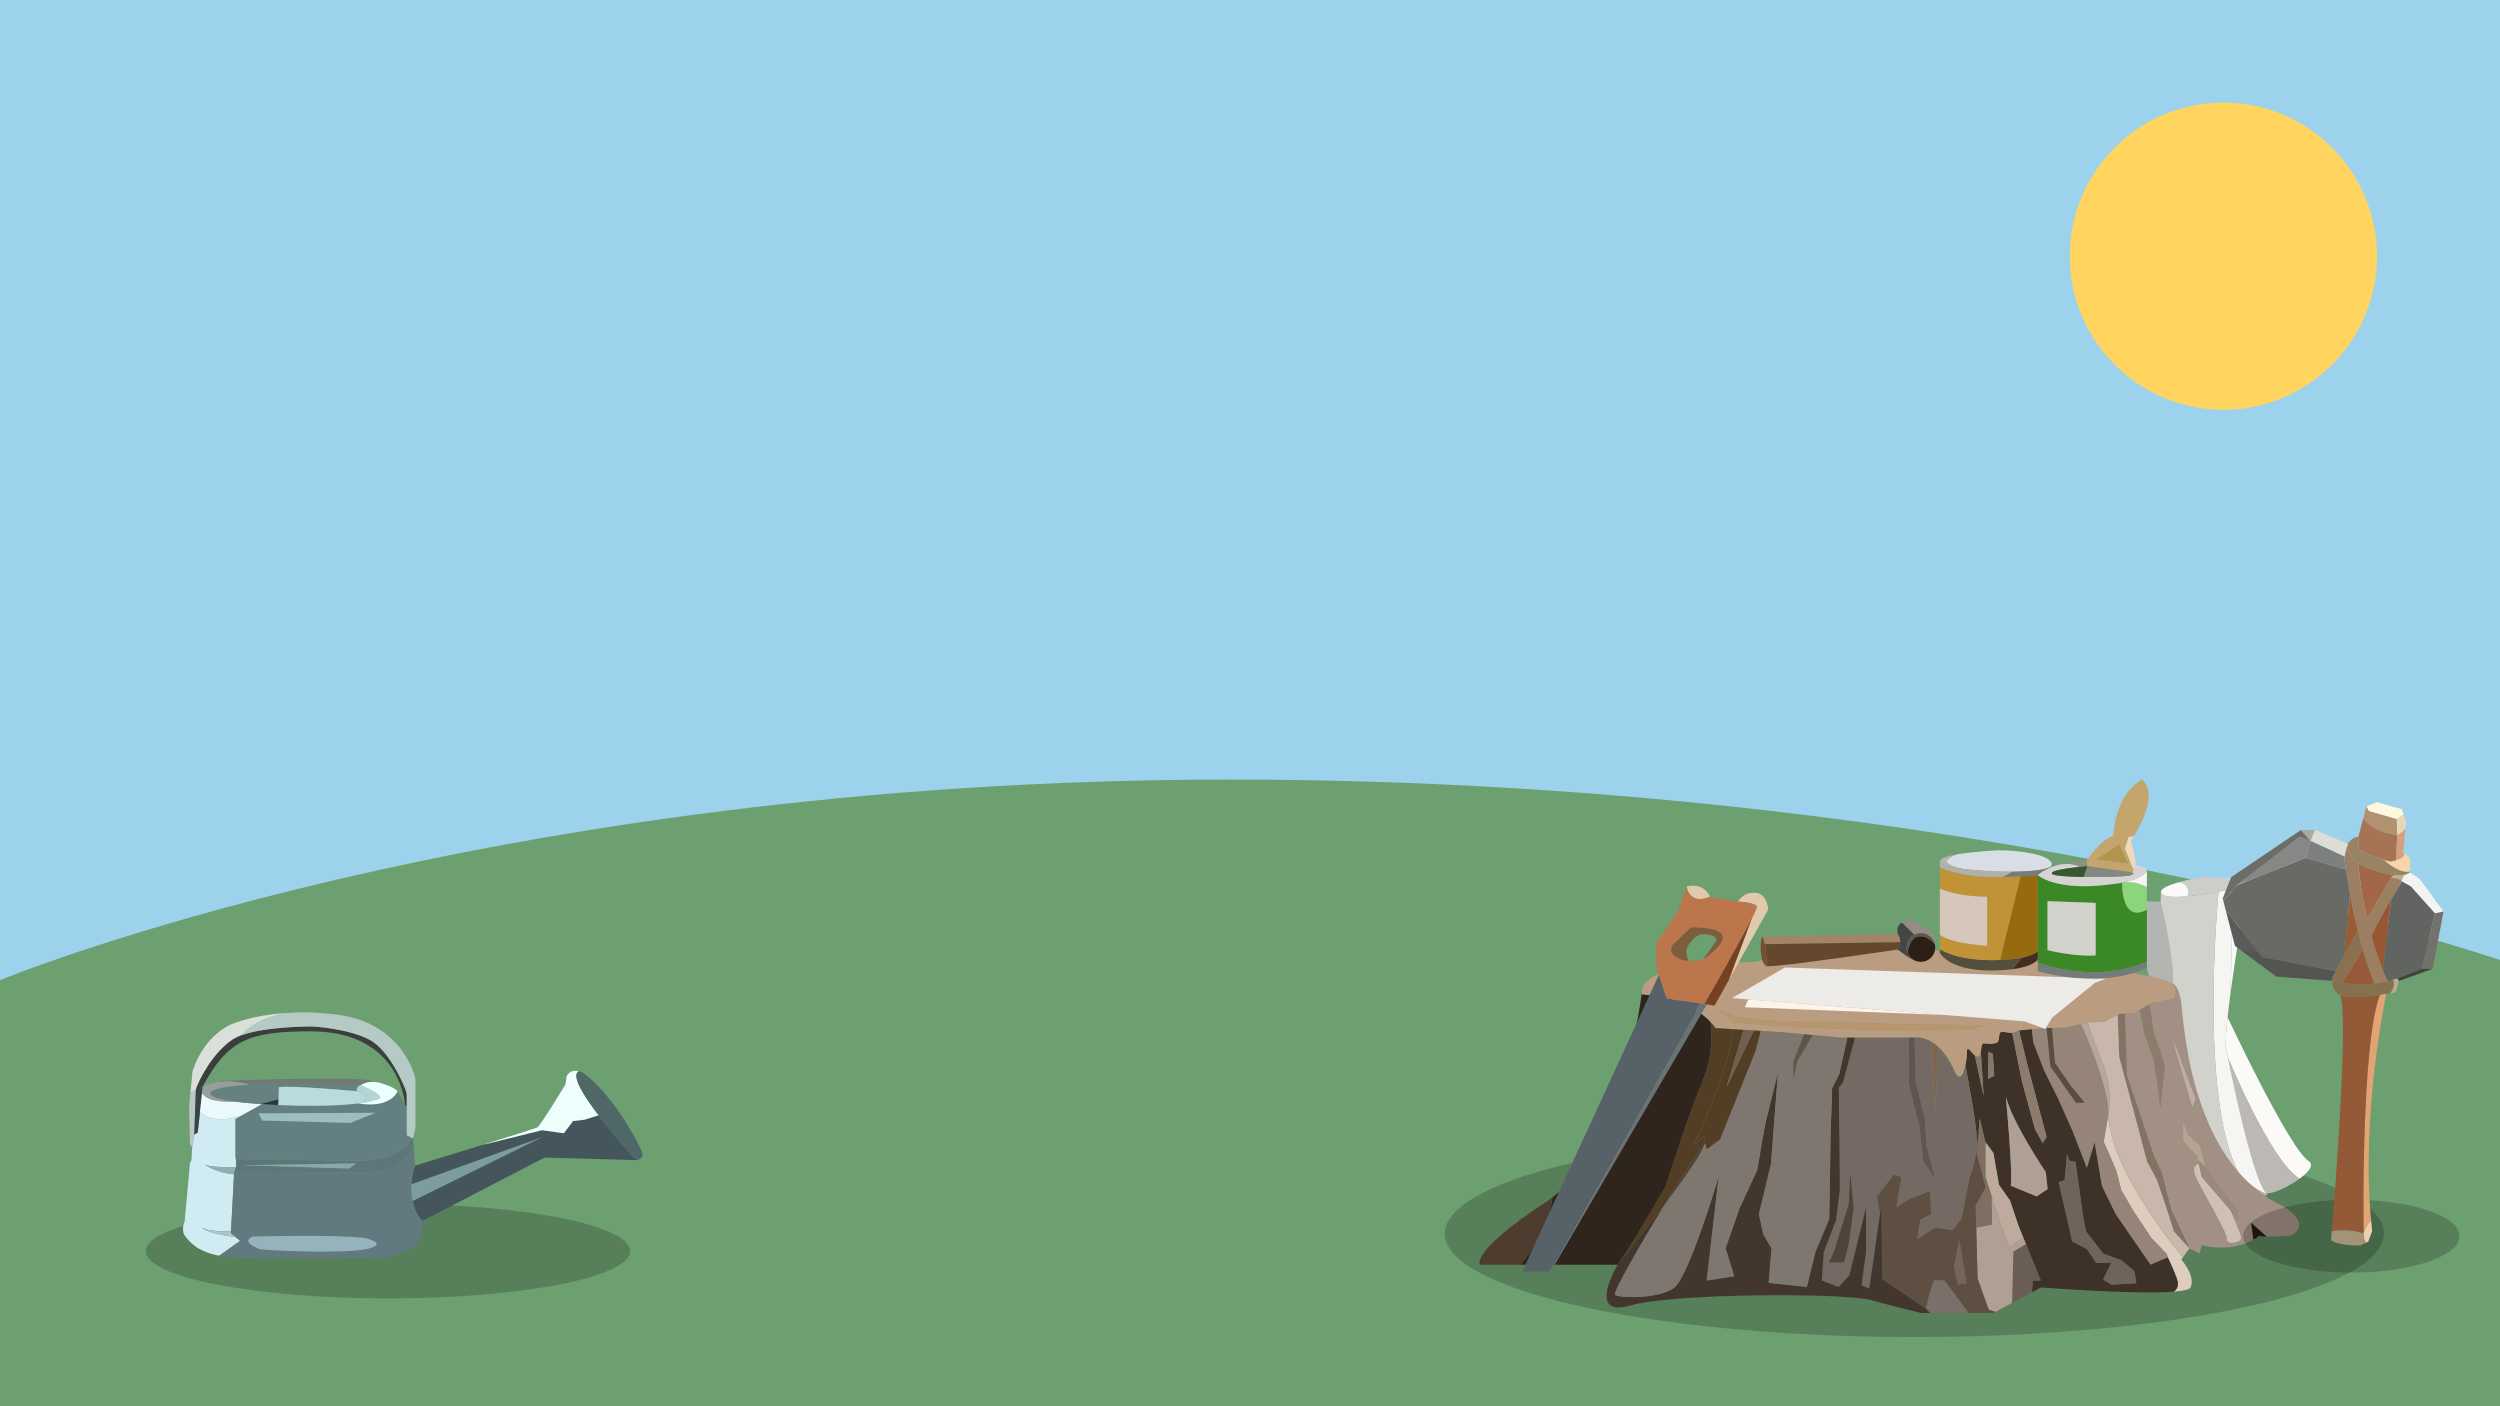 <?xml version="1.0" encoding="UTF-8"?>
<svg id="Layer_1" data-name="Layer 1" xmlns="http://www.w3.org/2000/svg" viewBox="0 0 1920 1080">
  <defs>
    <style>
      .cls-1 {
        fill: #364545;
      }

      .cls-2 {
        fill: #43443b;
      }

      .cls-3 {
        fill: #63482d;
      }

      .cls-4 {
        fill: #b1916f;
      }

      .cls-5 {
        fill: #fcf3eb;
      }

      .cls-6 {
        fill: #c4ae89;
      }

      .cls-7 {
        fill: #985633;
      }

      .cls-8 {
        fill: #5b4c3e;
      }

      .cls-9 {
        fill: #a49376;
      }

      .cls-10 {
        fill: #b7ac91;
      }

      .cls-11 {
        fill: #3a8926;
      }

      .cls-12 {
        fill: #9b897c;
      }

      .cls-13 {
        fill: #626462;
      }

      .cls-14 {
        fill: #998364;
      }

      .cls-15 {
        fill: #5f4f43;
      }

      .cls-16 {
        fill: #fff7de;
      }

      .cls-17 {
        fill: #b5cac4;
      }

      .cls-18 {
        fill: #44565b;
      }

      .cls-19 {
        fill: #506768;
      }

      .cls-20 {
        fill: #61797f;
      }

      .cls-21 {
        fill: #43362e;
      }

      .cls-22 {
        fill: #637f82;
      }

      .cls-23 {
        fill: #e4a373;
      }

      .cls-24 {
        fill: #6da071;
      }

      .cls-25 {
        fill: #544e3d;
      }

      .cls-26 {
        fill: #7a7a79;
      }

      .cls-27 {
        fill: #dcddd5;
      }

      .cls-28 {
        fill: #c19337;
      }

      .cls-29 {
        fill: #60554b;
      }

      .cls-30 {
        fill: #ffd55f;
      }

      .cls-31 {
        fill: #7f6e61;
      }

      .cls-32 {
        fill: #d0ebf1;
      }

      .cls-33 {
        fill: #c4a56b;
      }

      .cls-34 {
        fill: #b9956e;
      }

      .cls-35 {
        fill: #999e9c;
      }

      .cls-36 {
        fill: #958477;
      }

      .cls-37 {
        fill: #b4d4da;
      }

      .cls-38 {
        fill: #696965;
      }

      .cls-39 {
        fill: #cdcec8;
      }

      .cls-40 {
        fill: #e2c9ae;
      }

      .cls-41 {
        fill: #717a73;
      }

      .cls-42 {
        fill: #744f31;
      }

      .cls-43 {
        fill: #aac7cb;
      }

      .cls-44 {
        fill: #261b13;
      }

      .cls-45 {
        fill: #30251d;
      }

      .cls-46 {
        fill: #533d25;
      }

      .cls-47 {
        fill: #9a7f61;
      }

      .cls-48 {
        fill: #bcb9b5;
      }

      .cls-49 {
        fill: #7d6550;
      }

      .cls-50 {
        fill: #c8b7aa;
      }

      .cls-51 {
        fill: #3b3e3d;
      }

      .cls-52 {
        fill: #f3d8b9;
      }

      .cls-53 {
        fill: #534337;
      }

      .cls-54 {
        fill: #95b2bd;
      }

      .cls-55 {
        fill: #b7a394;
      }

      .cls-56 {
        fill: #6c6d66;
      }

      .cls-57 {
        fill: #eefefd;
      }

      .cls-58 {
        fill: #737c7b;
      }

      .cls-59 {
        fill: #945a37;
      }

      .cls-60 {
        fill: #9cbebf;
      }

      .cls-61 {
        fill: #a16746;
      }

      .cls-62 {
        fill: #a67452;
      }

      .cls-63 {
        fill: #545452;
      }

      .cls-64 {
        fill: #8eadb4;
      }

      .cls-65 {
        fill: #aaaba5;
      }

      .cls-66 {
        fill: #a58367;
      }

      .cls-67 {
        fill: #444645;
      }

      .cls-68 {
        fill: #7e7f7f;
      }

      .cls-69 {
        fill: #978c85;
      }

      .cls-70 {
        fill: #985938;
      }

      .cls-71 {
        fill: #b2b5b2;
      }

      .cls-72 {
        fill: #f3f3f2;
      }

      .cls-73 {
        fill: #9c7f60;
      }

      .cls-74 {
        fill: #847365;
      }

      .cls-75 {
        fill: #ebf8fe;
      }

      .cls-76 {
        fill: #7f766f;
      }

      .cls-77 {
        opacity: .2;
      }

      .cls-78 {
        fill: #9dd2ed;
      }

      .cls-79 {
        fill: #c0afa4;
      }

      .cls-80 {
        fill: #4f443c;
      }

      .cls-81 {
        fill: #d7c6ba;
      }

      .cls-82 {
        fill: #b0afa9;
      }

      .cls-83 {
        fill: #976b0d;
      }

      .cls-84 {
        fill: #eecfad;
      }

      .cls-85 {
        fill: #f6f5f4;
      }

      .cls-86 {
        fill: #ba9c81;
      }

      .cls-87 {
        fill: #deccbf;
      }

      .cls-88 {
        fill: #848782;
      }

      .cls-89 {
        fill: #668182;
      }

      .cls-90 {
        fill: #cfc0b6;
      }

      .cls-91 {
        fill: #6a7374;
      }

      .cls-92 {
        fill: #7e5d3d;
      }

      .cls-93 {
        fill: #9a5c34;
      }

      .cls-94 {
        fill: #5d5652;
      }

      .cls-95 {
        fill: #746a63;
      }

      .cls-96 {
        fill: #b4934d;
      }

      .cls-97 {
        fill: #878885;
      }

      .cls-98 {
        fill: #beab9d;
      }

      .cls-99 {
        fill: #412e21;
      }

      .cls-100 {
        fill: #87776b;
      }

      .cls-101 {
        fill: #744223;
      }

      .cls-102 {
        fill: #6f635c;
      }

      .cls-103 {
        fill: #d1d2cb;
      }

      .cls-104 {
        fill: #8ba7ab;
      }

      .cls-105 {
        fill: #8d7c6e;
      }

      .cls-106 {
        fill: #72716c;
      }

      .cls-107 {
        fill: #fcfaf9;
      }

      .cls-108 {
        fill: #36572f;
      }

      .cls-109 {
        fill: #d89f7c;
      }

      .cls-110 {
        fill: #2c1f16;
      }

      .cls-111 {
        fill: #705f51;
      }

      .cls-112 {
        fill: #3e3128;
      }

      .cls-113 {
        fill: #8dd57c;
      }

      .cls-114 {
        fill: #576268;
      }

      .cls-115 {
        fill: #605550;
      }

      .cls-116 {
        fill: #b09f95;
      }

      .cls-117 {
        fill: #bd754c;
      }

      .cls-118 {
        fill: #e5d9b5;
      }

      .cls-119 {
        fill: #d5d4d3;
      }

      .cls-120 {
        fill: #7c9c9e;
      }

      .cls-121 {
        fill: #5b5c59;
      }

      .cls-122 {
        fill: #4e3d2e;
      }

      .cls-123 {
        fill: #8b7151;
      }

      .cls-124 {
        fill: #bcc7c5;
      }

      .cls-125 {
        fill: #5c7679;
      }

      .cls-126 {
        fill: #d9dde5;
      }

      .cls-127 {
        fill: #756559;
      }

      .cls-128 {
        fill: #b8a69c;
      }

      .cls-129 {
        fill: #eaffff;
      }

      .cls-130 {
        fill: #7b6f69;
      }

      .cls-131 {
        fill: #badbde;
      }

      .cls-132 {
        fill: #a19083;
      }

      .cls-133 {
        fill: #ecebe8;
      }

      .cls-134 {
        fill: #25383e;
      }

      .cls-135 {
        fill: #695d55;
      }

      .cls-136 {
        fill: #857050;
      }

      .cls-137 {
        fill: #f7d5a8;
      }

      .cls-138 {
        fill: #dadfda;
      }
    </style>
  </defs>
  <rect class="cls-78" width="1920" height="1080"/>
  <path class="cls-24" d="M0,752.73s372.48-154.03,944.82-154.03,975.18,138.59,975.18,138.59v342.71H0v-327.27Z"/>
  <ellipse class="cls-77" cx="1470.21" cy="947.45" rx="360.69" ry="79.42"/>
  <g>
    <path class="cls-107" d="M1773.21,891.82c4.21,2.97-.25,8.43-7.17,13.46-22.38-13.56-54.95-93.02-54.95-93.02h0c-1.04-5.15-1.63-8.23-1.63-8.23-.3-4.49.27-12.63,1.35-22.73,0,0,47.73,101.8,62.39,110.51Z"/>
    <path class="cls-48" d="M1766.04,905.28c-9,6.54-22.13,12.36-25.66,10.97h0c-9.9-11.26-24.45-80.03-29.29-103.99h0s32.57,79.46,54.95,93.02Z"/>
    <path class="cls-85" d="M1740.38,916.26c.43.5.86.88,1.28,1.15-8.06-3.03-15.28-8.37-21.76-15.34h0c-31.75-57.21-16.06-217.27-16.06-217.27h0c3.69-.71,6.05-1.22,6.05-1.22,0,0,3.52-1.54,5.14-3.42l-1.94,82.27c-.89,6.72-1.68,13.12-2.29,18.88-1.09,10.1-1.65,18.23-1.35,22.73,0,0,.59,3.08,1.63,8.23,4.84,23.96,19.39,92.73,29.29,103.99h0Z"/>
    <path class="cls-71" d="M1741.67,917.41s-17.42,10.25-40.48-25.48c-23.05-35.73-41.91-110.05-41.91-110.05l-10.48-38.04-1.1-51.72,11.63.38s10.31,43.17,9.32,60.05c0,0,10.97,106.16,51.25,149.53,6.48,6.96,13.7,12.31,21.76,15.34Z"/>
    <path class="cls-107" d="M1708.75,674.67l17.98.49s-8.52,48.85-13.62,87.26l1.94-82.27c1.62-1.88,1.33-4.11-6.3-5.48Z"/>
    <path class="cls-103" d="M1719.91,902.06h0c-40.28-43.37-51.25-149.52-51.25-149.52.99-16.87-9.32-60.05-9.32-60.05l.25-7.68h.02c-.04.51.14,1.04.59,1.56,2.28,2.69,10.61,2.8,19.82,1.95,8.58-.79,17.91-2.41,23.83-3.54h0s-15.69,160.07,16.06,217.27Z"/>
    <path class="cls-39" d="M1708.75,674.67c7.63,1.38,7.92,3.6,6.3,5.48-1.62,1.88-5.14,3.42-5.14,3.42,0,0-2.36.51-6.05,1.21-5.91,1.13-15.25,2.75-23.83,3.54,2.64-9.64-6.21-10.89-6.21-10.89,8.8-2.44,18.45-4.01,18.45-4.01,7.54.14,12.84.6,16.47,1.25h.02Z"/>
    <path class="cls-107" d="M1673.81,677.44s8.86,1.25,6.21,10.89c-9.21.84-17.54.73-19.82-1.95-.44-.52-.63-1.05-.59-1.56.22-2.77,6.92-5.37,14.19-7.38Z"/>
  </g>
  <g>
    <path class="cls-132" d="M1752.91,926.12c24.7,15,6.18,22.94,6.18,22.94,0,0-11.13.79-18.31.67l-11.91-10.59,1.79,12.91c-6.46,3.66-19.94,8.86-39.72,4.3l-1.77,6.4-7.72-3.97-14.04-29.77-7.35-28.53-6.15-13.38-7.38-22.5-13.08-38.82-1.52-47.37,6.52-.27,4.81-2.62,3.52,18.06,7.14,19.91,3.72,23.71,1.54,14,3.47-33.03-8.74-25.91-3-20.9,2.53-1.38,16.32-3.97s2.94-6.16-2.34-10.68c.19-.03,4.6-.75,7.2,11.12,2.64,12.13,4.41,124.4,78.29,159.68ZM1710.2,951.59c-.73,4.89,11.62,3.13,11.03-1.14-.58-4.19-8.09-20.64-8.33-21.16l5.83,6.76v-5.44l-23.53-31.02-.95-3.17-5.08-16.98-8.53-7.5-3.97-10.74v15.15l10.73,11.76.77,3.34.55,2.36-.55.13s-5.04,1.02-2.39,8.69c2.65,7.68,25.15,44.08,24.41,48.96ZM1686.08,844.14l-17.5-46.17c0,.88,15.15,51.72,15.15,51.72l2.35-5.55Z"/>
    <path class="cls-44" d="M1728.87,939.13l11.91,10.59c-2.83-.04-5.05-.24-5.73-.67,0,0-1.48,1.34-4.39,2.98l-1.79-12.91Z"/>
    <path class="cls-90" d="M1721.23,950.45c.59,4.27-11.77,6.03-11.03,1.14.74-4.89-21.76-41.28-24.41-48.96-2.64-7.68,2.39-8.69,2.39-8.69l.55-.13,2.36,10.18,21.81,25.29s0,0,0,0c.24.52,7.75,16.97,8.33,21.16Z"/>
    <path class="cls-12" d="M1718.73,930.6v5.44l-5.83-6.76s0,0,0,0l-21.81-25.29-2.36-10.18-.55-2.36,6.07,4.97.95,3.17,23.53,31.02Z"/>
    <polygon class="cls-55" points="1689.17 879.43 1694.25 896.41 1688.18 891.44 1687.41 888.11 1676.67 876.34 1676.67 861.2 1680.64 871.93 1689.17 879.43"/>
    <path class="cls-79" d="M1668.59,797.98l17.5,46.17-2.35,5.55s-15.15-50.84-15.15-51.72Z"/>
    <path class="cls-87" d="M1675.28,967.36s11.24,12.79,7.06,21.39c-.82,1.69-5.75,2.71-13.14,3.27,0,0,5.43-2.39,2.55-10.22-2.87-7.83-6.94-16.21-6.94-16.21l-.77-2.5-11.76-12.2-13.53-20.37-9.71-16.53-3.67-14.56-5.74-13.68-4.03-8.68,3.11-18.09s0,0,0-.01c0-.01,0-.03,0-.05,0-.03.02-.08.04-.14,0-.01,0-.03,0-.05.03-.1.06-.21.08-.32.01-.05.02-.1.03-.15.01-.09.04-.19.06-.29.04-.18.08-.38.13-.6,3.32,45.03,57.48,108.23,57.48,108.23l-1.27,1.77Z"/>
    <polygon class="cls-74" points="1667.41 928.99 1681.45 958.76 1669.62 945.74 1664.18 928.69 1656.53 906.05 1649.03 892.22 1627.56 811.79 1626.36 779.25 1627.64 778.56 1631.93 778.39 1633.45 825.76 1646.53 864.58 1653.91 887.08 1660.06 900.46 1667.41 928.99"/>
    <path class="cls-50" d="M1669.62,945.74l11.84,13.02-4.91,6.84s-54.15-63.19-57.48-108.23c1.02-5.15,3.37-21.96-4.23-41.09-9.15-23.05-11.69-31.1-11.69-31.1l13.02-.44,10.19-5.49,1.2,32.55,21.47,80.43,7.5,13.82,7.65,22.64,5.44,17.05Z"/>
    <path class="cls-112" d="M1671.75,981.81c2.87,7.83-2.55,10.22-2.55,10.22-30.26,2.28-101.77-3.27-101.77-3.27l-6.93,3.71.75-9.08h6.03l-11.36-27.96-2.22-5.46-3.63-8.93-6.32-18.97-8.53-12.2-4.26-24.41-6.16-8.38-4.43-18.09-1.67,22.17c.12-15.6-9.16-62.14-9.32-62.93.73-3.5,1.13-7.31,1.13-9.89,0-6.28,3.04-.41,6.16,2.2l6.77,31.17-2.13-33.66c.42-3.04.26-6.9,2.43-6.77,3.53.22,4.85.66,9.04-.22,4.19-.88.88-8.6,4.85-8.6,2.8,0,5.6.99,7.78.79l1.38,7.14s5.95,29.23,5.95,29.56,10.26,37.61,10.26,37.61l5.74,10.37,3.03-4.74-14.61-54.96-6.58-26.84c2.35-.41,5.92-.76,9.91-1.05l1.08,10.17,8.38,21.58,11.03,22.2,10.81,24.28,10.92,28.43,5.95-19.92,5.63,33.6,10.36,21.39,26.91,39.14,13.24-5.62s4.08,8.38,6.94,16.21ZM1640.76,985.55l-1.65-9.37-9.93-8.27-13.89-5.07-13.35-17.26-2.2-11.86-5.74-41.35-4.63-.93-1.98-4.7-1.77,19.63-4.52,1.43,10.37,45.55,11.47,6.07,6.95,10.59,11.69-.44-6.28,13.12,6.28,3.93,19.19-1.07ZM1572.61,913.21l-1.43-13.02s-25.92-38.37-30.66-57.9c0,0,5.46,58.7,3.75,68.38l19.85,8.16,8.49-5.62ZM1531.62,826.13l-1.1-16.69-3.38-1.69-.36,20.96,4.85-2.57Z"/>
    <path class="cls-86" d="M1509.39,818.23c-1.52,7.25-4.49,13.22-8.35,4.44-3.94-8.88-8.31-14.75-12.48-18.62-1.86-1.73-3.68-3.05-5.42-4.07-7.19-4.23-12.76-3.11-12.76-3.11h-56.68l-21.47-1.96-6.74-.62-17.67-1.61-15.51-.95-5.44-.34-7.72-.47-8.88-.54-12.73-.78c-1.18-1.64-2.47-3.18-3.82-4.62-18.86-20.03-52.64-21.18-52.64-21.18-.05-.3-.1-.6-.13-.89-2.7-25.75,85.04-24.03,85.04-24.03,129.91-26.46,302.82,9.48,315.62,13.45,2.59.8,4.47,1.84,5.81,2.99h0c5.29,4.52,2.34,10.68,2.34,10.68l-16.32,3.97-2.53,1.38-7.65,4.17-4.81,2.62-6.52.27-4.29.17-1.28.69-10.19,5.49-13.02.44-4.79,1.15-11.75,2.82s-2.44.06-6.1.18c-1.38.05-2.93.1-4.6.17-1.32.05-2.71.11-4.13.18-3.71.17-7.67.38-11.28.65-3.99.29-7.56.64-9.91,1.05-1.48.26-2.49.55-2.8.86-.65.65-1.45.94-2.37,1.02-2.18.19-4.98-.79-7.78-.79-3.97,0-.66,7.72-4.85,8.6-4.19.88-5.51.44-9.04.22-2.17-.13-2.01,3.73-2.43,6.77-.27,1.91-.76,3.51-2.2,3.6-.78.04-1.61-.41-2.44-1.1-3.13-2.61-6.16-8.49-6.16-2.2,0,2.58-.4,6.39-1.13,9.89ZM1514.05,790.92l9.41-3.53-64.4-.89-45.88-1.32-51.61-1.18-27.79-2.5-13.67-6.32,10.58,9.79,39.41,3.59,81.61,2.82,62.34-.46Z"/>
    <path class="cls-36" d="M1664.03,963.09l.77,2.5-13.24,5.62-26.91-39.14-10.36-21.39-5.63-33.6-5.95,19.92-10.92-28.43-10.81-24.28-11.03-22.2-8.38-21.58-1.08-10.17c3.61-.27,7.57-.48,11.28-.65l2.87,29.24,19.68,28.01h6.73l-10.81-13.23-11.96-17.26-2.38-26.94c1.67-.07,3.22-.12,4.6-.17l10.58,14.67,11.03,11.91,4.56,24.11,3.24,24.85,5.67,12.2,4.03,8.68,5.74,13.68,3.67,14.56,9.71,16.53,13.53,20.37,11.76,12.2Z"/>
    <polygon class="cls-105" points="1653.91 792.24 1662.65 818.15 1659.18 851.18 1657.63 837.18 1653.91 813.47 1646.77 793.56 1643.26 775.51 1650.91 771.34 1653.91 792.24"/>
    <polygon class="cls-102" points="1639.11 976.18 1640.76 985.55 1621.57 986.62 1615.29 982.69 1621.57 969.57 1609.88 970.01 1602.93 959.42 1591.47 953.35 1581.1 907.81 1585.62 906.38 1587.39 886.75 1589.37 891.44 1594 892.37 1599.74 933.73 1601.94 945.58 1615.29 962.84 1629.18 967.91 1639.11 976.18"/>
    <path class="cls-36" d="M1598.37,786.33s23.41,52.33,20.69,70.94c-.03.24-.07.47-.12.7-.02.1-.04.2-.06.29,0,.05-.02.1-.03.15-.03.13-.05.24-.08.32,0,.02,0,.04,0,.05-.01.06-.03.11-.04.14,0,.02,0,.03,0,.05,0,0,0,.01,0,.01l-3.11,18.09-5.67-12.2-3.24-24.85-4.56-24.11-11.03-11.91-10.58-14.67c3.66-.12,6.1-.18,6.1-.18l11.75-2.82Z"/>
    <path class="cls-128" d="M1619.06,857.27c2.71-18.61-20.69-70.94-20.69-70.94l4.79-1.15s2.53,8.05,11.69,31.1c7.6,19.14,5.24,35.94,4.23,41.09,0-.03,0-.06,0-.1Z"/>
    <path class="cls-8" d="M1590.25,833.7l10.81,13.23h-6.73l-19.68-28.01-2.87-29.24c1.43-.06,2.81-.12,4.13-.18l2.38,26.94,11.96,17.26Z"/>
    <path class="cls-116" d="M1571.18,900.2l1.43,13.02-8.49,5.62-19.85-8.16c1.72-9.68-3.75-68.38-3.75-68.38,4.74,19.52,30.66,57.9,30.66,57.9Z"/>
    <path class="cls-105" d="M1557.17,818.22l14.61,54.96-3.03,4.74-5.74-10.37s-10.26-37.28-10.26-37.61-5.95-29.56-5.95-29.56l-1.38-7.14c.91-.08,1.72-.36,2.37-1.02.31-.31,1.31-.6,2.8-.86l6.58,26.84Z"/>
    <polygon class="cls-135" points="1555.92 955.43 1567.28 983.39 1561.25 983.39 1560.49 992.47 1545.26 1000.64 1546.25 961.19 1555.92 955.43"/>
    <polygon class="cls-116" points="1555.92 955.43 1546.25 961.19 1545.26 1000.64 1532.32 1007.58 1527.28 1005.74 1518.75 981.91 1517.72 942.81 1529.78 940.45 1529.42 918.22 1535.81 938.1 1543.31 957.95 1553.7 949.97 1555.92 955.43"/>
    <polygon class="cls-98" points="1550.07 941.04 1553.7 949.97 1543.31 957.95 1535.81 938.1 1529.42 918.22 1524.8 903.84 1524.8 877.08 1530.96 885.46 1535.22 909.87 1543.75 922.07 1550.07 941.04"/>
    <path class="cls-15" d="M1532.32,1007.58l-1.51.81h-18.97l-18.53-24.99h-8.08l-3.68,11.76-2.5,9.7-33.37-22.35-.73-57.49-1.09,7.59h0l-2.48-13.76,13.01-16.65,5.96,1.54-3.86,23.38s9.71-6.4,10.04-6.4,15.77-6.06,15.77-6.06l.85,17.95-8.24,4.08-2.53,14.9,13.48-8.77,13.53,1.83,6.95-8.6,6.07-30.44,2.87-9.37,3.33-13.57-.28,3.68,6.76,25.43-7.79,14.26.44,16.77,1.03,39.1,8.53,23.82,5.04,1.84ZM1510.23,985.45l-5.44-32.94-4.12,19.99,2.94,14.12,6.62-1.17Z"/>
    <polygon class="cls-100" points="1530.52 809.44 1531.62 826.13 1526.77 828.71 1527.13 807.75 1530.52 809.44"/>
    <path class="cls-31" d="M1529.42,918.22l.36,22.23-12.06,2.36-.44-16.77,7.79-14.26-6.76-25.43.28-3.68.11-1.49h0s1.67-22.18,1.67-22.18l4.43,18.09v26.76l4.62,14.39Z"/>
    <path class="cls-100" d="M1521.33,808.05l2.13,33.66-6.77-31.17c.82.69,1.65,1.15,2.44,1.1,1.45-.09,1.94-1.68,2.2-3.6Z"/>
    <polygon class="cls-34" points="1523.46 787.39 1514.05 790.92 1451.71 791.38 1370.1 788.56 1330.69 784.97 1320.11 775.18 1333.78 781.5 1361.57 784 1413.18 785.18 1459.06 786.5 1523.46 787.39"/>
    <path class="cls-95" d="M1509.39,818.23c.16.79,9.44,47.33,9.32,62.93h0s-.11,1.5-.11,1.5l-3.33,13.57-2.87,9.37-6.07,30.44-6.95,8.6-13.53-1.83-13.48,8.77,2.53-14.9,8.24-4.08-.85-17.95s-15.44,6.06-15.77,6.06-10.04,6.4-10.04,6.4l3.86-23.38-5.96-1.54-13.01,16.65,2.48,13.76h0l-8.18,57.11s-5.29-2.35-5.73-2.5c-.44-.15,3.24-25.59,3.24-25.59v-34.11l-12.79,51.91-8.42,8.97-12.75-5,1.47-21.76,9.41-24.41,2.94-23.53-.73-78.37,3.16-3.82,9.26-34.63h41.01s1.09,32.13,0,32.57c-1.09.44,8.62,36.61,8.62,36.61l2.8,25.39,9.11,14.16-6.91-25.58-1.03-20.88-6.91-27.94-1.03-34.33s5.57-1.11,12.76,3.11l3.12,54.23,2.3-50.16c4.17,3.87,8.54,9.74,12.48,18.62,3.86,8.77,6.83,2.81,8.35-4.44ZM1423.62,927.51l-2.65-27.35-1.18,24.85s-10.44,32.79-10.44,33.74-4.71,10.81-4.71,10.81h11.47l3.67-14.13,3.83-27.92Z"/>
    <polygon class="cls-130" points="1493.32 983.39 1511.85 1008.38 1482.29 1008.38 1479.05 1004.85 1481.55 995.15 1485.23 983.39 1493.32 983.39"/>
    <polygon class="cls-127" points="1504.79 952.51 1510.23 985.45 1503.61 986.62 1500.67 972.5 1504.79 952.51"/>
    <path class="cls-49" d="M1488.56,804.06l-2.3,50.16-3.12-54.23c1.73,1.02,3.56,2.35,5.42,4.07Z"/>
    <path class="cls-115" d="M1479.35,880.02l6.91,25.58-9.11-14.16-2.8-25.39s-9.7-36.17-8.62-36.61c1.09-.44,0-32.57,0-32.57h4.65l1.03,34.33,6.91,27.94,1.03,20.88Z"/>
    <path class="cls-21" d="M1479.05,1004.85l3.24,3.53h-6.84s-18.53-4.41-38.6-9.93c-20.07-5.51-150.64-5.51-184.83,4.19s-9.71-31.32-9.71-31.32c0,0,0-.01.02-.02,0,0,.01-.01.02-.02.99-1.22,19.16-23.68,36.31-46.52-19.32,31.7-40.42,68.34-38.34,69.72,3.97,2.65,33.97,3.09,45.43-5.51,11.47-8.6,34.19-85.35,34.19-85.35l-9.26,79.84,21.17-3.3-6.62-21.39,10.59-30.44,13.68-29.7,6.17-35.58,9.92-40.14-5.51,71.03-9.26,38.58,3.31,15.22,6.4,11.03-2.21,26.46,29.33,3.09,6.62-26.91,10.58-25.36,1.1-67.47,1.1-32.89,5.51-11.03,6.17-27.79h5.95l-9.26,34.63-3.16,3.82.73,78.37-2.94,23.53-9.41,24.41-1.47,21.76,12.75,5,8.42-8.97,12.79-51.91v34.11s-3.68,25.44-3.24,25.59c.44.15,5.73,2.5,5.73,2.5l8.18-57.11,1.09-7.59.73,57.49,33.37,22.35Z"/>
    <path class="cls-80" d="M1420.98,900.16l2.65,27.35-3.83,27.92-3.67,14.13h-11.47s4.71-9.85,4.71-10.81,10.44-33.74,10.44-33.74l1.18-24.85Z"/>
    <path class="cls-76" d="M1418.77,796.87l-6.17,27.79-5.51,11.03-1.1,32.89-1.1,67.47-10.58,25.36-6.62,26.91-29.33-3.09,2.21-26.46-6.4-11.03-3.31-15.22,9.26-38.58,5.51-71.03-9.92,40.14-6.17,35.58-13.68,29.7-10.59,30.44,6.62,21.39-21.17,3.3,9.26-79.84s-22.72,76.75-34.19,85.35c-11.47,8.61-41.46,8.16-45.43,5.51-2.08-1.39,19.01-38.02,38.34-69.72,0,0,0-.02.02-.02,13.29-17.7,25.98-35.62,29.58-44.06.46-1.08.65-1.7.61-1.91l.94-.2.88,4.1,10.29-7.64,27.05-67.2,4.27-16.1,15.51.95,17.67,1.61-8.18,20.74v15.29l2.94-14.85,11.97-20.56,21.47,1.96h5.07Z"/>
    <polygon class="cls-29" points="1392.22 794.91 1380.25 815.47 1377.3 830.32 1377.3 815.03 1385.49 794.29 1392.22 794.91"/>
    <path class="cls-46" d="M1352.31,791.73l-4.27,16.1-27.05,67.2-10.29,7.64-.88-4.1-1.18-5.46-7.64,5.88s30.76-65.19,29.28-88.62l8.88.54-13.12,43.89,20.85-43.42,5.44.34Z"/>
    <polygon class="cls-111" points="1339.15 790.92 1346.87 791.39 1326.03 834.81 1339.15 790.92"/>
    <path class="cls-46" d="M1330.27,790.38c1.48,23.43-29.28,88.62-29.28,88.62l7.64-5.88,1.18,5.46-.94.2c-.34-1.69-14.69,20.55-30.18,45.97,0,0-.01.01-.02.02-17.16,22.84-35.33,45.3-36.31,46.52,9.3-12.43,36.87-60.24,36.87-60.24,0,0,18.97-58.96,28.52-81.02,9.56-22.06,5.96-45.06,5.96-45.06,1.36,1.44,2.64,2.98,3.82,4.62l12.73.78Z"/>
    <path class="cls-45" d="M1313.71,784.97s3.6,23-5.96,45.06c-9.55,22.06-28.52,81.02-28.52,81.02,0,0-27.57,47.81-36.87,60.24,0,0-.01.01-.02.02,0,0-.01.01-.02.02h-74.77s20.88-22.22,24.77-51.8c54.99-42.1,68.55-156.62,68.55-156.62h.06c.03.28.07.58.13.88,0,0,33.78,1.15,52.64,21.18Z"/>
    <path class="cls-53" d="M1308.88,878.77c.04.22-.15.84-.61,1.91-3.6,8.43-16.29,26.36-29.58,44.06,15.49-25.42,29.85-47.66,30.18-45.97Z"/>
    <path class="cls-122" d="M1187.41,923.03c1.68-1.1,3.32-2.27,4.92-3.5-3.9,29.58-24.77,51.8-24.77,51.8h-30.88s-8.38-9.48,50.73-48.3Z"/>
  </g>
  <g>
    <polygon class="cls-133" points="1617.49 751.55 1608.89 754.86 1576.14 781.43 1570.73 790.25 1554.85 784.41 1493.18 779.51 1342.7 767.54 1341.59 767.45 1330.22 766.54 1370.8 743.05 1617.49 751.55"/>
    <polygon class="cls-5" points="1342.7 767.54 1493.18 779.51 1340.1 773.56 1342.7 767.54"/>
  </g>
  <g>
    <path class="cls-58" d="M1648.81,738.23v4.82s-28.23,17.2-83.81,2.87v-6.54c50.73,16.91,83.81-1.15,83.81-1.15Z"/>
    <path class="cls-11" d="M1648.81,698.61v39.62s-33.08,18.06-83.81,1.15v-67.34s14.01,12.9,56.19,7.05c0,0,3.78-.3,8.63-1.25-.01.48-.91,31.49,19,20.77ZM1609.44,733.72v-40.29l-36.94-1.32v37.63s21.29,5.25,36.94,3.99Z"/>
    <path class="cls-113" d="M1648.81,681.19v17.42c-19.91,10.72-19.01-20.29-19-20.77h0c.33-.07.67-.14,1.01-.21h0s8.67-1.29,17.71,3.56h.28Z"/>
    <path class="cls-85" d="M1648.81,669.61v11.58h-.28c-9.04-4.85-17.71-3.56-17.71-3.56h0c6.4-1.36,14.25-3.84,17.71-8.24l.27-.02c0,.08,0,.16,0,.24Z"/>
    <path class="cls-119" d="M1648.8,669.37l-.27.02c-3.46,4.4-11.31,6.88-17.71,8.24-.34.07-.68.14-1.01.21h0c-4.84.96-8.63,1.26-8.63,1.26-42.18,5.84-56.19-7.05-56.19-7.05h0s2.47-2.65,8.6-5.3c2.31-1.01,5.15-2.01,8.58-2.87,0,0,0,0,.02,0,.55-.09,9.76-1.54,15,1.87-8.66.91-23.62,2.88-21.17,5.41,1.47,1.52,12.28,2.21,24.31,2.38,15.83.23,33.78-.41,35.35-1.17,2.76-1.32,4.41-1.1,1.66-2.31l1.07-2.17,1.69-3.45s8.39.74,8.7,4.94Z"/>
    <path class="cls-33" d="M1644.95,598.7s15.1,8.79-6.19,43.51l-3.99.6-2.72,8.82,6.36,16.25-1.07,2.17-34.3-4.85-.77-3.75s10.37-16.43,20.84-19.52c0,0,.22-30.55,21.84-43.23ZM1634.77,663.49l-7.06-15.35-18.27,11.91,25.33,3.44Z"/>
    <path class="cls-52" d="M1636.57,645.68s4.19,14.89,3.53,18.75l-1.69,3.45-6.36-16.25,2.72-8.82,3.99-.6c-.69,1.12-1.42,2.28-2.19,3.46Z"/>
    <path class="cls-88" d="M1637.34,670.05c2.76,1.21,1.1.99-1.66,2.31-1.57.75-19.52,1.4-35.35,1.17v-.34s2.71-7.99,2.71-7.99l34.3,4.85Z"/>
    <polygon class="cls-96" points="1627.71 648.14 1634.77 663.49 1609.44 660.05 1627.71 648.14"/>
    <path class="cls-103" d="M1609.44,693.43v40.29c-15.66,1.26-36.94-3.99-36.94-3.99v-37.63l36.94,1.32Z"/>
    <path class="cls-69" d="M1602.27,661.45l.77,3.75s-2.44.19-5.85.55c-5.24-3.42-14.45-1.96-15-1.87,5.24-1.32,11.86-2.29,20.07-2.42Z"/>
    <path class="cls-108" d="M1597.2,665.75c3.41-.36,5.85-.55,5.85-.55l-2.7,7.99v.34c-12.03-.17-22.84-.86-24.31-2.38-2.46-2.53,12.51-4.49,21.17-5.41Z"/>
    <path class="cls-126" d="M1575.76,663.49c.15,1.14-.74,2.07-2.35,2.82-5.39,2.52-18.82,3.1-28.18,3.17-5.67.05-9.85-.09-9.85-.09,0,0-15.35-.47-28.23-2.15-23.83-5.01-5.05-10.83-3.92-11.17,0,0,.01,0,.02,0,13.47-2.28,32.21-3.06,32.21-3.06,14.7,0,39.33,3.22,40.31,10.48Z"/>
    <path class="cls-26" d="M1573.4,666.31l.19.43c-6.13,2.65-8.6,5.29-8.6,5.29,0,0-3.47.67-13.33,1.12-3.59.17-8.01.31-13.43.37l6.98-4.04h0c9.37-.08,22.79-.66,28.18-3.18Z"/>
    <path class="cls-99" d="M1565,730.7v6.1s-2.44,5.33-19.47,7.56l7.01-8.85h0c9.73-1.98,12.46-4.81,12.46-4.81Z"/>
    <path class="cls-83" d="M1565,672.04v58.66s-2.74,2.83-12.46,4.8c-4.14.85-9.55,1.53-16.57,1.78l15.72-63.71-.02-.42c9.85-.45,13.33-1.12,13.33-1.12h0Z"/>
    <path class="cls-25" d="M1535.97,737.29c7.01-.25,12.42-.93,16.57-1.78h0s-7.01,8.86-7.01,8.86c-4.51.59-10.05.97-16.84.97-32.42,0-38.89-13.58-38.89-13.58v-2.81s11.98,8.45,40.36,8.45c2.05,0,3.99-.03,5.81-.1Z"/>
    <path class="cls-28" d="M1538.24,673.53c5.42-.07,9.84-.21,13.43-.37l.02.42-15.72,63.71c-1.82.07-3.76.1-5.81.1-28.38,0-40.36-8.45-40.36-8.45v-11.07c8.68,7.01,36.32,8.5,36.32,8.5v-37.71c-23.31,0-36.03-6.1-36.03-6.1h-.29v-16.32s14.85,7.35,41.02,7.35c2.66,0,5.13-.01,7.43-.04Z"/>
    <path class="cls-82" d="M1545.22,669.48h0s-6.98,4.05-6.98,4.05c-2.29.03-4.77.04-7.43.04-26.17,0-41.02-7.35-41.02-7.35v-4.77c0,2.75,8.03,4.59,17.35,5.79,12.88,1.67,28.23,2.15,28.23,2.15,0,0,4.18.14,9.85.09Z"/>
    <path class="cls-81" d="M1526.11,688.65v37.71s-27.64-1.48-36.32-8.5v-35.32h.29s12.72,6.1,36.03,6.1Z"/>
    <path class="cls-71" d="M1503.22,656.08c-1.12.34-19.91,6.16,3.92,11.17-9.32-1.21-17.35-3.05-17.35-5.79,0-2.35,5.88-4.1,13.43-5.38Z"/>
  </g>
  <g>
    <path class="cls-69" d="M1482.73,715.34c3.97,3.09,3.53,12.34,3.53,12.34,0-.88-.1-1.74-.3-2.56-1.15-4.86-5.52-8.47-10.73-8.47-1.81,0-3.52.43-5.02,1.21l-9.51-9.33c3.46-1.9,8.21-1.29,8.21-1.29l13.82,8.09Z"/>
    <path class="cls-110" d="M1485.96,725.12c.2.82.3,1.68.3,2.56,0,6.09-4.94,11.02-11.03,11.02-1.11,0-2.18-.16-3.2-.47,0,0-.02,0-.03,0-3.2-.98-5.79-3.38-7.01-6.48h0c.03-.3,1.32-11.88,8.63-12.67,7.41-.79,12.34,6.04,12.34,6.04Z"/>
    <path class="cls-94" d="M1475.23,716.65c5.21,0,9.57,3.61,10.73,8.47,0,0-4.94-6.83-12.34-6.04-7.31.78-8.59,12.36-8.63,12.66-.5-1.26-.78-2.63-.78-4.06,0-4.28,2.44-7.99,6-9.81,1.5-.78,3.21-1.21,5.02-1.21Z"/>
    <path class="cls-67" d="M1460.7,708.54l9.51,9.33c-3.57,1.82-6,5.53-6,9.81,0,1.44.28,2.81.78,4.06h0c1.23,3.1,3.81,5.5,7.01,6.48-4.24-.72-14.56-9.01-14.56-9.01,0,0,1.63-2.42,1.81-5.64.1-1.89-.29-4.07-1.81-6.19-.97-4.93.82-7.52,3.26-8.85Z"/>
    <path class="cls-66" d="M1457.44,717.39c1.52,2.12,1.92,4.3,1.81,6.19h0l-103.94,1.54c-.8-3.84-1.68-5.67-1.68-5.67l103.81-2.07Z"/>
    <path class="cls-3" d="M1459.25,723.58h0c-.18,3.22-1.81,5.64-1.81,5.64,0,0-96.16,14.35-100.87,12.74.22-7.58-.49-13.14-1.26-16.83l103.94-1.54Z"/>
    <path class="cls-42" d="M1355.31,725.12c.77,3.69,1.48,9.25,1.26,16.83-4.71-1.62-5.59-19.26-2.94-22.5,0,0,.88,1.83,1.68,5.67Z"/>
  </g>
  <g>
    <path class="cls-40" d="M1358.04,698.43l-30.34,54.3,17.54-46.97c2.68-5.38,4.26-9.03,3.93-9.68-1.54-3.09-14.33-3.64-14.33-3.64,0,0,3.42-7.17,12.9-6.84,9.48.34,10.29,12.83,10.29,12.83Z"/>
    <path class="cls-117" d="M1345.25,705.75c-10.17,20.33-36.32,65.31-36.32,65.31l-3.21-.46-25.75-3.66-5.95-18.28-1.99-6.13v-18.23l16.47-24.26,6.91-19.26s1.65,14.69,17.88,7.72c.11.26.17.4.17.4l21.39,3.53s12.79.55,14.33,3.64c.33.65-1.25,4.3-3.93,9.68ZM1323.05,720.67c1.1-7.28-13.78-8.38-24.26-8.49l-14.01,13.23s-4.63,6.07,3.64,10.37c2.62,1.37,5.53,1.99,8.27,2.2,5.89.45,11.03-.99,11.03-.99,0,0,14.22-9.04,15.33-16.32Z"/>
    <path class="cls-101" d="M1345.25,705.75l-17.54,46.97-10.98,19.66-5.86-1-1.93-.33s26.15-44.98,36.32-65.31Z"/>
    <path class="cls-92" d="M1298.79,712.18c10.48.11,25.36,1.21,24.26,8.49-1.1,7.28-15.33,16.32-15.33,16.32l10.48-14.45s1.21-3.75-6.94-4.96c-8.16-1.21-11.03,3.53-14.56,8.27-3.53,4.74,0,12.12,0,12.12-2.74-.21-5.65-.83-8.27-2.2-8.27-4.3-3.64-10.37-3.64-10.37l14.01-13.23Z"/>
    <polygon class="cls-91" points="1310.87 771.39 1190.94 976.62 1189.83 976.62 1305.72 770.61 1308.93 771.07 1310.87 771.39"/>
    <path class="cls-40" d="M1313.29,688.51c-16.24,6.97-17.88-7.72-17.88-7.72,12.33-2.9,16.99,5.74,17.88,7.72Z"/>
    <polygon class="cls-114" points="1305.72 770.61 1189.83 976.62 1169.1 976.62 1274.02 748.67 1279.97 766.95 1305.72 770.61"/>
  </g>
  <ellipse class="cls-77" cx="1805.85" cy="949.35" rx="83.09" ry="28.01"/>
  <g>
    <path class="cls-72" d="M1858.15,674.8l18.48,25.24-6.61,1.43-18.55-20.73-7.2-3.93c.76-2.45,2.19-4.89,2.19-4.89h0c1.61-.39,3.05-1.02,4.27-1.95l7.41,4.82Z"/>
    <polygon class="cls-106" points="1876.63 700.04 1868.29 744.06 1860.11 743.94 1870.02 701.47 1876.63 700.04"/>
    <path class="cls-13" d="M1851.48,680.74l18.55,20.73-9.92,42.47-19.39,7.59c-.98.35-1.97.67-2.95.97-1.37.42-2.74.79-4.1,1.12-1.33-2.93-2.58-5.88-3.75-8.83l6.5-54.23c4.28-7.25,7.48-12.16,7.48-12.16.08-.51.21-1.05.38-1.58l7.2,3.93Z"/>
    <path class="cls-118" d="M1845.84,625.16l2.06,6.16-.5,4.89c-3.19,4.11-6.41,5.03-6.41,5.03l-.35-12.12,5.2-3.96Z"/>
    <polygon class="cls-16" points="1844.58 621.42 1845.84 625.16 1840.64 629.12 1819.25 622.93 1817.39 619.42 1825.3 616.04 1844.58 621.42"/>
    <path class="cls-109" d="M1847.41,636.21l-1.89,18.61,1.07.8c.44,2.91-3.39,4.35-6.54,5.14l.95-19.51s3.23-.92,6.41-5.03Z"/>
    <path class="cls-137" d="M1846.58,655.62l4.29,3.21-.14,10.54c-8.86,1.88-19.96-9.09-19.96-9.09,2.91.92,5.1,1.48,5.46,1.33.43-.18,2.01-.42,3.81-.86,3.15-.79,6.97-2.22,6.54-5.14Z"/>
    <path class="cls-4" d="M1840.64,629.12l.35,12.12c-19.83-2.33-26.01-12.71-26.01-12.71l2.41-9.11,1.86,3.51,21.4,6.19Z"/>
    <path class="cls-14" d="M1850.74,669.37v.61c-1.22.93-2.66,1.56-4.27,1.93-2.07.49-4.45.56-7.05.3,0,0-.01,0-.02,0-.05-.02-.23-.08-.51-.05-6.52-.73-14.4-3.39-22.54-6.46-2.02-.76-3.74-1.67-5.19-2.66-7-4.75-8.03-11.47-8.16-14.01,0,0,0-.01,0-.01-.03-.64,0-1.01,0-1.01,0,0,4.27-6.08,8.19-5.1,0,0-.14,8.43,1.49,10.21,1.14,1.24,11.49,5.09,18.11,7.17,0,0,11.1,10.96,19.96,9.09Z"/>
    <path class="cls-62" d="M1841,641.24l-.95,19.51c-1.8.45-3.38.69-3.81.86-.36.15-2.55-.41-5.46-1.33-6.62-2.08-16.97-5.93-18.11-7.17-1.63-1.78-1.49-10.21-1.49-10.21l3.8-14.37s6.18,10.38,26.01,12.71Z"/>
    <path class="cls-2" d="M1868.29,744.06l-26.19,9.46c.18-1.59-1.38-1.98-1.38-1.98l19.39-7.59,8.18.12Z"/>
    <path class="cls-6" d="M1846.47,671.92h0s-1.43,2.44-2.19,4.9c-1.21-2.51-8.04-2.67-8.04-2.67,1.15-1.58,2.09-1.94,2.64-1.99.17.02.34.04.51.05,0,0,.01,0,.02,0,2.6.26,4.98.19,7.05-.3Z"/>
    <path class="cls-47" d="M1836.42,690.56c-4.56,7.72-10.34,18.08-14.78,27.98l-.45.12c-1.24-4.44-2.32-8.77-3.28-12.92,2.64-4.47,16.8-28.93,16.8-28.93.54-1.14,1.05-2.01,1.53-2.66,0,0,6.82.16,8.04,2.67-.17.54-.3,1.07-.38,1.58,0,0-3.2,4.91-7.48,12.16Z"/>
    <path class="cls-61" d="M1838.89,672.16c-.55.05-1.49.41-2.64,1.99-.48.65-.99,1.52-1.53,2.66,0,0-14.16,24.46-16.8,28.93-5.58-24.28-6.76-42.7-6.76-42.7h0c1.45.99,3.17,1.89,5.19,2.66,8.14,3.07,16.02,5.73,22.54,6.46Z"/>
    <path class="cls-7" d="M1836.42,690.56l-6.5,54.23c-3.52-8.81-6.39-17.67-8.73-26.13l.45-.12c4.44-9.89,10.22-20.26,14.78-27.98Z"/>
    <path class="cls-10" d="M1840.72,751.53s1.56.4,1.38,1.98c0,0-.48,7.13-3.3,8.94l-3.42.49c4.91-5.64,2.39-10.44,2.39-10.44.98-.3,1.96-.62,2.95-.97Z"/>
    <path class="cls-136" d="M1798.89,754.8c5.9.91,14.66,1.68,24.47.62,3.34-.36,6.8-.93,10.31-1.79,1.36-.33,2.73-.7,4.1-1.12,0,0,2.52,4.81-2.39,10.44l-2.73.39s-1.9.31-4.86.7c-7.77,1.02-22.89,2.6-30.29.63,0,0-6.22-2.27-6.33-11.44,0,0,2.91.83,7.73,1.57Z"/>
    <path class="cls-73" d="M1829.92,744.79c1.18,2.95,2.42,5.9,3.75,8.83-3.51.86-6.97,1.43-10.31,1.79-3.32-8.28-6.19-16.99-8.66-25.61-1.44-5.01-2.74-9.99-3.91-14.84-2.48-10.21-4.41-19.87-5.89-28.07h0c-1.44-7.98-2.47-14.57-3.15-18.94-.42-2.64-.71-4.47-.91-5.31-.34-1.47-.35-3.14-.17-4.77.47-4.37,2.23-8.6,2.33-8.84.13,2.54,1.16,9.26,8.16,14.01h0s1.18,18.42,6.76,42.7c.95,4.16,2.04,8.49,3.28,12.92,2.34,8.46,5.21,17.32,8.73,26.13Z"/>
    <path class="cls-27" d="M1777.79,637.31l25.2,10.69s-.03.37,0,1.01c0,0,0,0,0,.01-.1.24-1.87,4.46-2.33,8.84l-26.13-12.01,3.26-8.54Z"/>
    <path class="cls-68" d="M1774.53,645.86l26.13,12.01c-.18,1.64-.17,3.3.17,4.77.19.84.49,2.67.91,5.31l-31.17-9.02,3.96-13.08Z"/>
    <path class="cls-23" d="M1827.78,764.03c2.96-.39,4.86-.7,4.86-.7,0,0-19.51,91.53-11.66,173.81-4.33,4.21-5.86,10.3-5.86,10.3,0,0-1.97-145.7,12.65-183.41Z"/>
    <path class="cls-38" d="M1770.58,658.94l31.17,9.02c.69,4.37,1.71,10.96,3.15,18.93h0s-4.44,46.82-4.44,46.82l-6.71,12.18-56.24-10.85-3.56-4.57-24.48-31.38-.1.03-1.82-7.05,10.5-12.23,52.52-20.9Z"/>
    <path class="cls-93" d="M1800.46,733.7l4.44-46.81c1.49,8.2,3.42,17.86,5.89,28.07h0s-10.33,18.75-10.33,18.75Z"/>
    <path class="cls-123" d="M1810.78,714.96h0c1.17,4.86,2.48,9.84,3.91,14.84h-.02s-12.26,19.8-15.79,25c-4.82-.74-7.73-1.57-7.73-1.57-.37-3.41,1.25-4.91,1.25-4.91l1.35-2.44,6.71-12.18,10.33-18.74Z"/>
    <path class="cls-70" d="M1814.7,729.8c2.47,8.62,5.34,17.33,8.66,25.61-9.8,1.06-18.57.29-24.47-.62,3.52-5.2,15.79-24.99,15.79-24.99h.02Z"/>
    <path class="cls-59" d="M1797.49,764.67c7.4,1.97,22.52.39,30.29-.63-14.62,37.71-12.65,183.41-12.65,183.41-10.14-4.23-24.33-2.03-24.33-2.03,2.61-31.86,12.68-160.8,6.69-180.75Z"/>
    <polygon class="cls-65" points="1777.79 637.31 1774.53 645.86 1774.14 645.42 1767 637.53 1777.79 637.31"/>
    <polygon class="cls-97" points="1774.14 645.42 1774.53 645.86 1770.58 658.94 1718.06 679.84 1765.91 642.74 1774.14 645.42"/>
    <polygon class="cls-56" points="1767 637.53 1774.14 645.42 1765.91 642.74 1718.06 679.84 1707.56 692.07 1707.03 690.05 1713.51 673.66 1767 637.53"/>
    <path class="cls-63" d="M1793.75,745.88l-1.35,2.44s-1.61,1.49-1.25,4.91l-42.91-3.2-26.61-19.74,12.32.18,3.56,4.57,56.24,10.85Z"/>
    <path class="cls-84" d="M1820.99,937.14c.26,2.75.56,5.5.88,8.23l-3.07,8.26-1.76.79c-2.2-3.01-1.91-6.98-1.91-6.98,0,0,1.53-6.09,5.86-10.3Z"/>
    <path class="cls-9" d="M1817.05,954.43l-4.71,2.12s-16.57.27-22.12-4.03c0,0,.22-2.57.59-7.11,0,0,14.19-2.2,24.33,2.03,0,0-.29,3.97,1.91,6.98Z"/>
    <polygon class="cls-121" points="1733.96 730.47 1721.64 730.29 1716.43 726.42 1709.38 699.12 1709.48 699.09 1733.96 730.47"/>
  </g>
  <ellipse class="cls-77" cx="297.96" cy="960.84" rx="185.98" ry="36.35"/>
  <g>
    <path class="cls-32" d="M156.95,894.3c4.13,2.41,24.19,2.25,24.19,2.25.47-2.51.24-4.95,0-6.41-.13-.84-.27-1.35-.27-1.35v-29.4s4.72-2.63,4.72-2.63c-.38.14-20.95,7.82-32.01-2.67l-1.72,15.65-2.67,1.63-1.63,9.8-.49,9.58-1.17,2.54-4.11,44.93s-3.22,6.84.69,11.52c3.22,3.87,8.52,11.34,25.94,14.65h0s16.06-11.43,16.06-11.43l-3.34-2.8h0c-24.76-3.51-25.89-7.36-25.89-7.36,4.95,3.52,22.17,2.92,22.17,2.92l2.3-43.9c-12.52-.67-22.36-7.25-22.77-7.53Z"/>
    <polygon class="cls-124" points="146.21 839.5 145.22 849.72 145.9 878.64 147.56 881.18 149.19 871.38 150.43 836.86 146.21 839.5"/>
    <path class="cls-138" d="M147.85,822.67l-1.64,16.83,4.22-2.64c2.02-6.84,13.15-28.85,28.78-38.81,1.78-1.14,3.95-2.14,6.39-3.03,11.52-13.55,33.84-17.06,33.84-17.06-26.67,1.82-41.89,8.76-41.89,8.76,0,0-20.32,7.62-29.69,35.95Z"/>
    <polygon class="cls-1" points="153.58 854.09 155.21 839.19 155.21 839.19 155.77 834.19 150.43 836.86 149.19 871.38 151.86 869.75 153.58 854.09"/>
    <path class="cls-51" d="M150.43,836.86l5.34-2.67c19.15-34.87,34.25-42.18,82.96-42.13,69.59.07,72.29,56.53,72.29,56.53l1.37,1.58v-10.17c0-2.08-12.11-32.56-28.33-41.35-16.21-8.79-44.02-10.35-44.02-10.35,0,0-35.47-.15-54.43,6.74-2.44.89-4.61,1.89-6.39,3.03-15.63,9.96-26.76,31.97-28.78,38.81Z"/>
    <path class="cls-75" d="M155.21,839.19l-1.63,14.9c11.06,10.49,31.63,2.81,32.01,2.67h0s15.69-8.74,15.69-8.74c-.48-.03-.95-.07-1.42-.1-7.34-.5-14.3-1.16-20.21-1.98,0,0-20.36,1.63-24.44-6.75Z"/>
    <path class="cls-35" d="M155.21,839.19h0c4.08,8.38,24.44,6.76,24.44,6.76-9.55-1.33-16.38-3.11-17.74-5.4-2.56-4.33,14.62-6.55,29.99-7.54,0,0-12.1-4.05-24.51-2.12l-11.64,3.3-.55,5Z"/>
    <path class="cls-43" d="M155.25,942.81s1.13,3.85,25.89,7.37h0s-3.79-3.17-3.79-3.17l.07-1.28s-17.22.6-22.17-2.92Z"/>
    <path class="cls-89" d="M191.91,833.01c-15.37.99-32.55,3.21-29.99,7.54,1.35,2.3,8.19,4.07,17.74,5.4,5.91.82,12.87,1.48,20.21,1.98h0s14.04-3.63,14.04-3.63l.23-9.28c6.5-1.8,60.08,3.01,60.08,3.01,0,0-1.55-3.19,2.78-4.63-6.84-.59-53.72-1.07-66.33-1.07-4.14,0-11.23.19-18.75.67Z"/>
    <path class="cls-64" d="M156.95,894.3c.41.28,10.24,6.86,22.77,7.53l.08-1.51c.16-.27.3-.55.43-.83.44-.95.73-1.94.91-2.93,0,0-20.06.15-24.19-2.25Z"/>
    <path class="cls-41" d="M170.22,830.09l-2.82.8c12.42-1.94,24.51,2.12,24.51,2.12,7.52-.48,14.61-.67,18.75-.67,12.6,0,59.49.49,66.33,1.07,0,0,4.7-3.64,13.14-2.24-4.15-1.1-7.44-1.67-7.44-1.67-22.72-3-112.46.59-112.46.59Z"/>
    <path class="cls-20" d="M316.12,909.47c.48-8.16,2.58-14.23,2.58-14.23l-1.15-15.44c-.1.38-5.81,21-39.19,20.72-33.7-.29-97.22-.59-97.22-.59l-.91-.45c-.13.28-.28.56-.43.83l-.08,1.51-2.3,43.9-.07,1.28,3.79,3.16,3.34,2.8-16.06,11.43c3.67.7,7.89,1.21,12.74,1.47,27.84,1.46,113.41,0,113.41,0,0,0,20.9-1.86,28.52-14.85,0,0,1.95-7.23,1.37-13.38-4.07-4.64-6.33-9.98-7.46-15.27-.96-4.49-1.11-8.94-.88-12.9ZM198.75,959.22c-1.56-1.07-13.87-5.27-4.79-9.57,0,0,63.3-1.76,86.64,1.17,0,0,18.76,4.4,1.18,8.4-17.58,4.01-81.47,1.07-83.03,0Z"/>
    <path class="cls-125" d="M180.23,899.49l.91.45s63.52.29,97.22.59c33.38.29,39.08-20.33,39.19-20.72h0s-.41-5.46-.41-5.46l-.76-.39s-5.49,19.93-51.4,17.39l-83.84-1.19c.24,1.45.47,3.9,0,6.41-.18.99-.47,1.98-.91,2.93ZM268.1,897.43l-82.44-2.54,87.65-1.37-5.21,3.91Z"/>
    <path class="cls-22" d="M180.87,859.39v29.4s.14.51.27,1.35l83.84,1.19c45.91,2.54,51.4-17.39,51.4-17.39l-3.99-2.05v-21.73s-1.37-1.58-1.37-1.58l-5.67-10.55s-4.83,13.58-30.27,9.36c-8.13,1.04-19.17,1.79-33.26,1.84-8.37.03-18.19-.14-28.03-.55-4.2-.18-8.4-.4-12.5-.66l-15.69,8.74h0s-4.72,2.63-4.72,2.63ZM201.29,860.56l-2.65-5.47,89.77-.49-19.34,7.72-67.78-1.76Z"/>
    <polygon class="cls-104" points="185.65 894.88 268.1 897.43 273.31 893.52 185.65 894.88"/>
    <path class="cls-54" d="M193.96,949.65c-9.09,4.3,3.22,8.5,4.79,9.57,1.56,1.07,65.44,4.01,83.03,0,17.58-4-1.18-8.4-1.18-8.4-23.35-2.93-86.64-1.17-86.64-1.17Z"/>
    <polygon class="cls-60" points="198.65 855.1 201.29 860.56 269.08 862.33 288.41 854.61 198.65 855.1"/>
    <path class="cls-134" d="M201.29,848.02c4.1.26,8.3.48,12.5.66h0s.11-4.38.11-4.38l-14.04,3.62h0c.47.03.95.07,1.42.1Z"/>
    <path class="cls-17" d="M219.44,777.96s-22.32,3.51-33.84,17.06c18.96-6.89,54.43-6.74,54.43-6.74,0,0,27.81,1.56,44.02,10.35,16.22,8.79,28.33,39.27,28.33,41.35v10.17c0,9.37,0,21.73,0,21.73l3.99,2.05.76.39s1.95-6.74,1.95-9.57v-36.04s-8.3-42.49-59.39-49.33c-15.32-2.05-28.84-2.21-40.26-1.43Z"/>
    <path class="cls-131" d="M213.79,848.68h0c9.84.42,19.66.59,28.03.56,14.09-.05,25.13-.8,33.26-1.84.75-.1,1.47-.19,2.17-.29,10.51-4.74-3.04-9.07-3.04-9.07,0,0-53.58-4.82-60.08-3.01l-.23,9.28-.11,4.38Z"/>
    <path class="cls-37" d="M276.99,833.41c-4.33,1.43-2.78,4.63-2.78,4.63,0,0,13.56,4.33,3.04,9.07,7.46-1.07,12.12-2.38,14.1-3.53,4.2-2.44-14.36-10.16-14.36-10.16Z"/>
    <path class="cls-129" d="M277.24,847.11c-.69.1-1.42.2-2.17.29,25.44,4.22,30.27-9.36,30.27-9.36-2.83-3.09-9.75-5.43-15.21-6.86h0c-8.44-1.41-13.14,2.24-13.14,2.24,0,0,18.56,7.72,14.36,10.16-1.98,1.16-6.64,2.46-14.1,3.53Z"/>
    <path class="cls-120" d="M316.12,909.47c-.23,3.96-.08,8.41.88,12.9l99.96-49.3-100.84,36.4Z"/>
    <path class="cls-18" d="M316.12,909.47l100.84-36.4-99.96,49.3c1.13,5.29,3.39,10.62,7.46,15.27l93.87-48.65,69.94,1.96s1.21-.07,2.47-.58c0,0-3.51-.24-6.5-4.15-1.45-1.9-13.71-15.51-24.55-29.7l-10.88,3.39-8.73,1.04-7.03,9.37-16.8-2.34-45.8,11.31h0c-24.97,7.75-51.74,15.94-51.74,15.94,0,0-2.1,6.07-2.58,14.23Z"/>
    <path class="cls-57" d="M370.44,879.29h0s45.8-11.3,45.8-11.3l16.8,2.34,7.03-9.37,8.73-1.04,10.88-3.39c-11.49-15.05-21.38-30.75-15.11-33.84-2.9-.73-7.14-.79-9.44,3.99l-.78,6.06s-19.24,31.75-21.69,33.11c-1.12.62-21.02,6.88-42.22,13.45Z"/>
    <path class="cls-19" d="M444.57,822.68c-6.27,3.09,3.63,18.79,15.11,33.84,10.84,14.19,23.09,27.81,24.55,29.7,3,3.91,6.5,4.15,6.5,4.15,1.41-.57,2.86-1.7,2.71-3.92-.29-4.2-21.98-45.81-45.81-62.61,0,0-1.28-.71-3.06-1.16Z"/>
  </g>
  <circle class="cls-30" cx="1707.56" cy="196.76" r="117.95"/>
</svg>